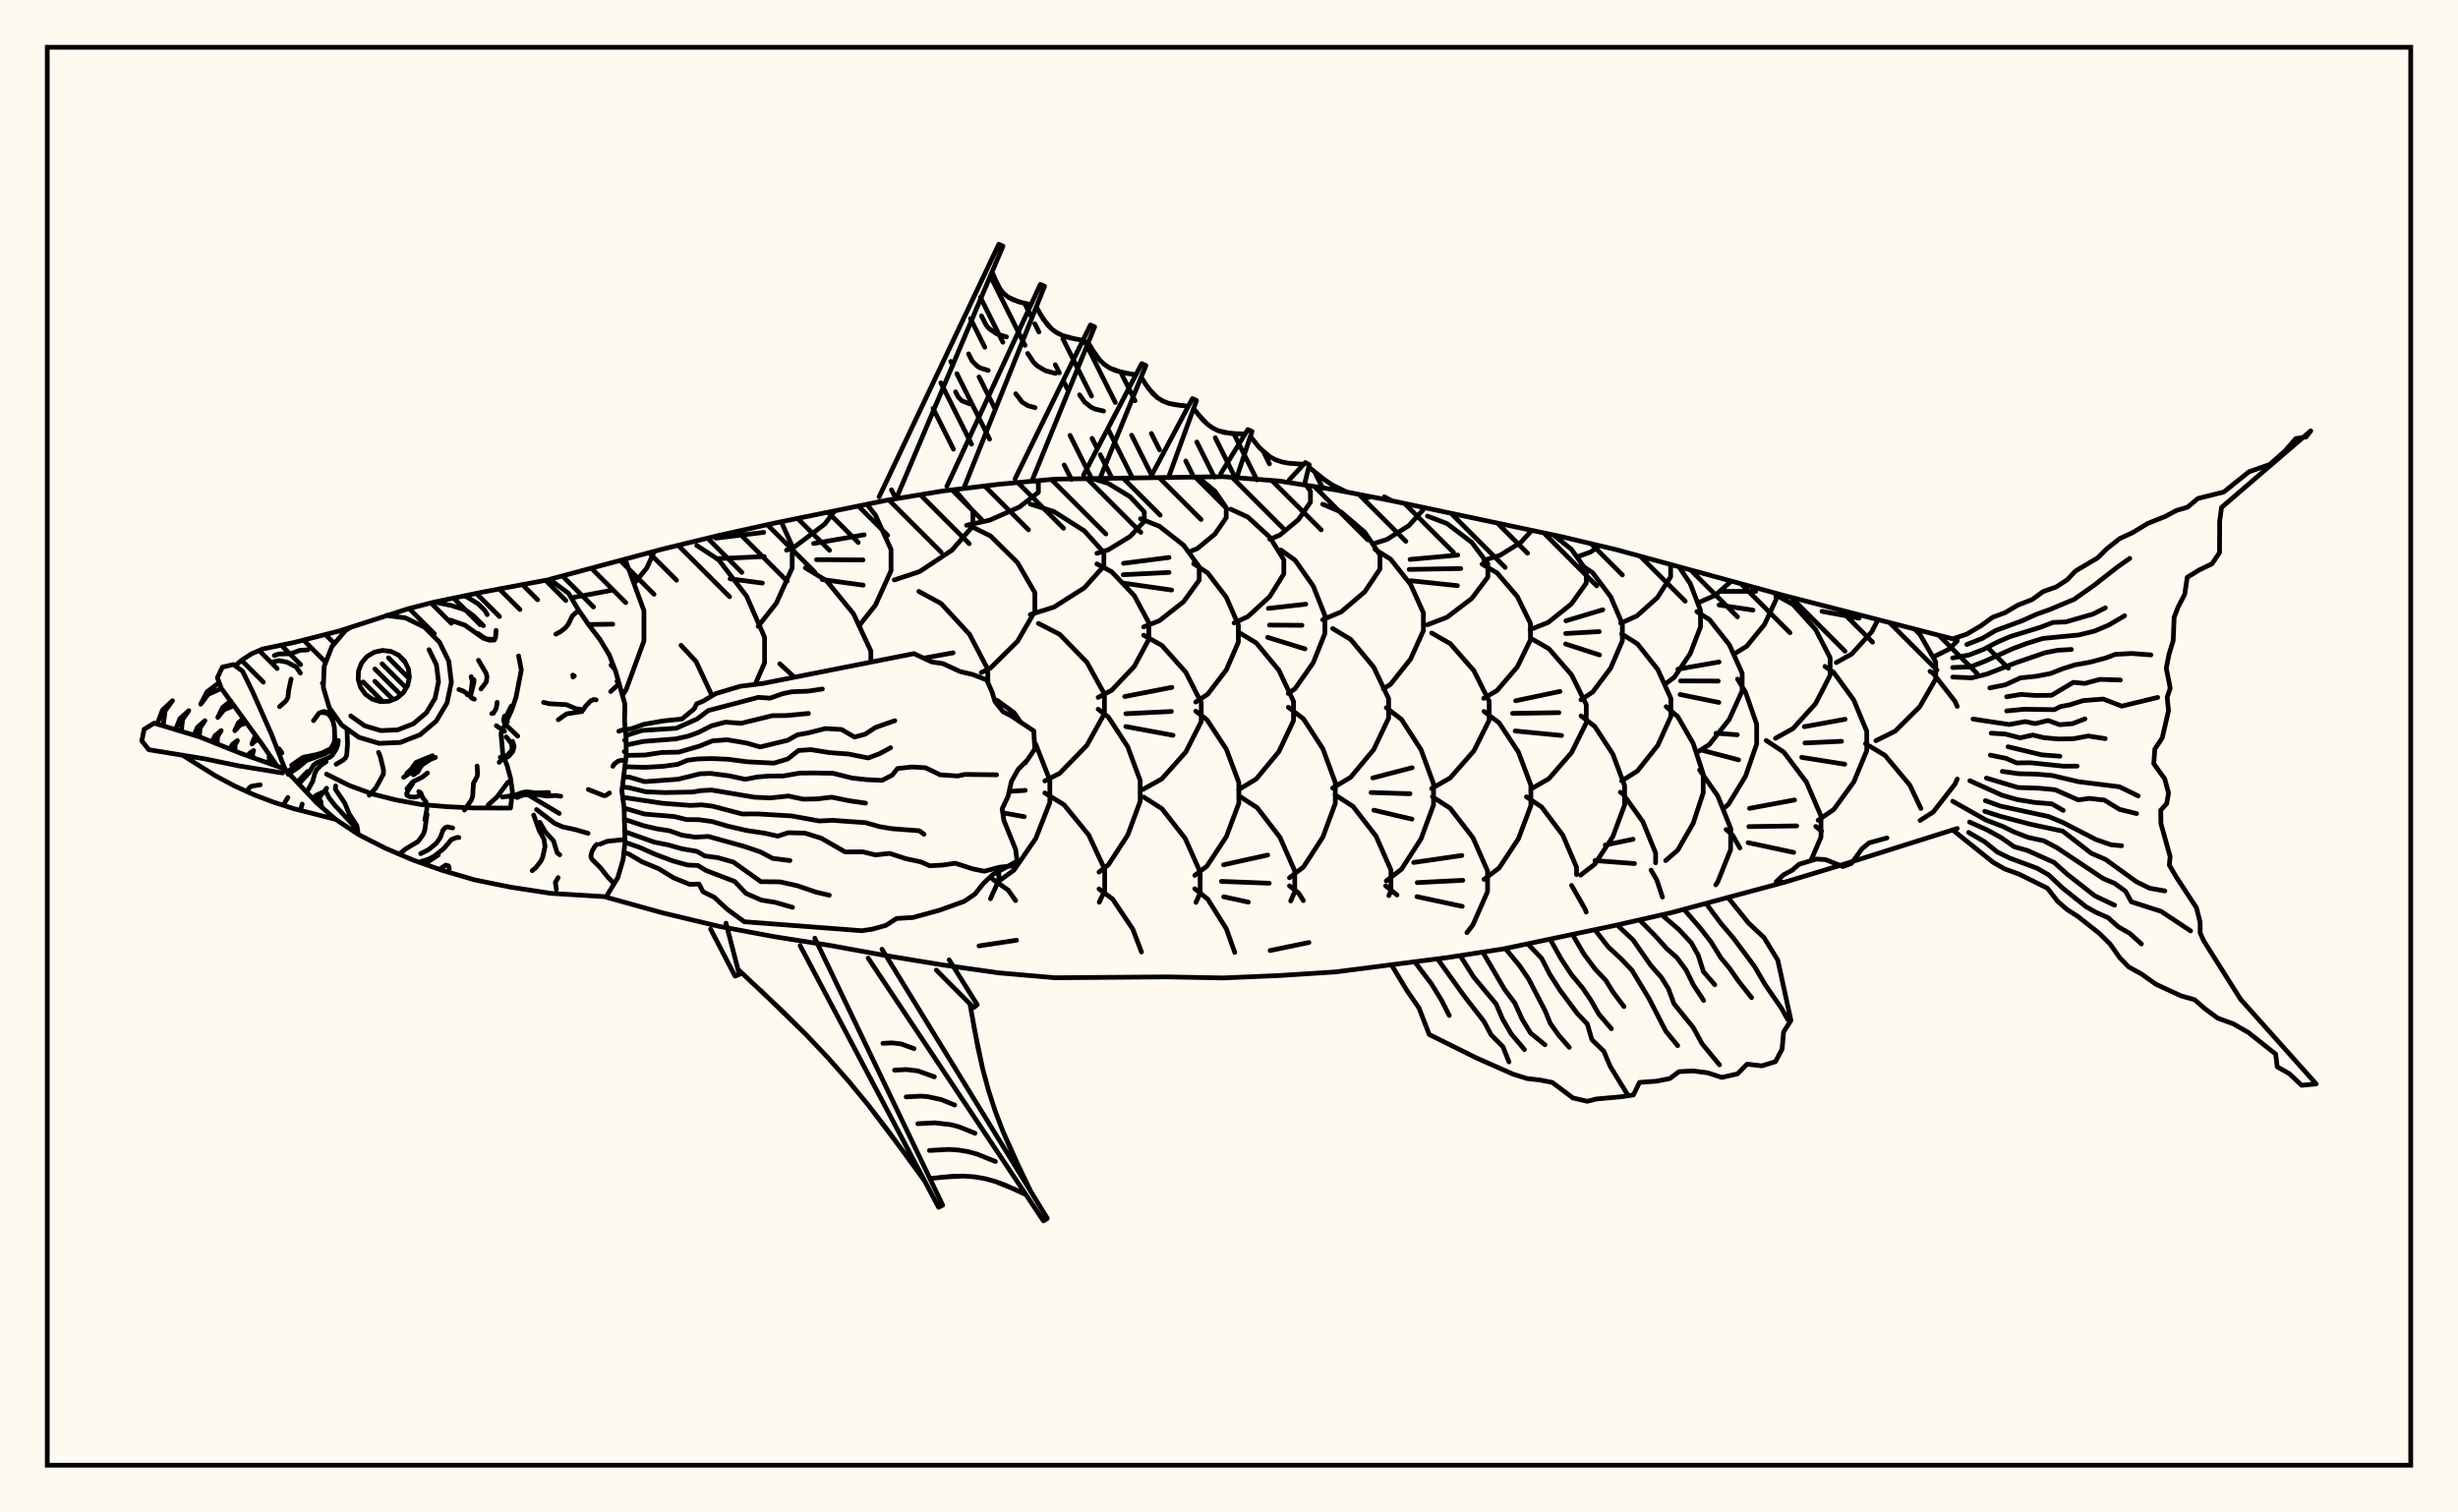 <svg xmlns="http://www.w3.org/2000/svg" width="520" height="320"><rect x="0" y="0" width="520" height="320" fill="floralwhite"/><rect x="10" y="10" width="500" height="300" stroke="black" stroke-width="1" fill="none"/><path stroke="black" stroke-width="1" fill="none" stroke-linecap="round" stroke-linejoin="round" d="
M 116.33 122.56 140.09 116.2 151.96 113.31 163.83 110.68 187.57 105.85 199.44 103.89 211.31 102.46 223.18 101.37 258.79 100.85 270.66 101.78 282.53 103.64 294.4 105.94 330.01 113.47 341.88 116.28 377.49 126.01 414.06 135.41 
M 414.06 175.29 389.36 183.08 377.49 186.67 353.75 193.06 341.88 195.76 318.14 200.75 306.27 202.59 282.53 205.64 270.66 206.4 258.79 206.91 246.92 206.69 223.18 206.87 211.31 205.84 199.44 204.16 187.57 202.21 175.7 200.05 163.83 198.18 151.96 195.96 140.09 193.12 128.24 189.82 
M 131.71 147.08 132.45 145.93 136.23 135.6 136.23 129.21 132.45 118.88 132.11 118.36 
M 120.85 126.49 129.53 124.87 
M 124.5 132.13 129.63 132.06 
M 134.53 123.03 136.83 120.16 138.44 116.64 
M 150.64 147.22 147.25 139.95 144.07 136.53 
M 159.75 144.81 161.75 140.24 161.75 134.84 157.94 126.12 152.02 118.42 147.4 115.41 
M 160.39 132.51 164.25 127.6 167.59 120.15 167.59 115.54 165.28 110.39 
M 151.45 113.86 161.56 112.64 
M 151.59 118.2 161.7 117.76 
M 154.45 122.46 161.29 123.37 
M 168.06 143.29 164.97 140.44 
M 166.39 116.41 167.95 115.82 174.47 110.89 176.55 108.14 
M 184.23 140.09 184.23 137.74 180.55 129.84 174.84 122.86 170.38 120.14 
M 181.9 132.19 185.2 128.03 188.5 120.75 188.5 116.25 185.2 108.97 183.41 106.71 
M 172.11 115 182.82 113.15 
M 172.73 118.41 182.58 118.47 
M 173.93 122.61 182.62 123.81 
M 189.19 122.71 194.54 120.94 201.39 116.41 205.82 111.29 205.82 108.11 201.92 103.59 
M 208.98 144.39 208.98 141.59 205.1 134.2 199.08 127.68 194.38 125.13 
M 195.42 139.25 201.63 138.12 
M 209.54 190.15 211.3 186.22 211.3 184.38 
M 204.48 111.14 209.37 110.06 215.64 107.29 219.68 104.16 219.68 102.22 219.08 101.75 
M 207.59 142.3 209.54 141.34 215.25 135.71 218.93 129.34 218.93 125.39 215.25 119.02 209.54 113.39 205.08 111.19 
M 210.91 186.71 214.52 184.09 219.13 177.38 222.1 169.79 222.1 165.08 219.13 157.49 218.84 157.07 
M 215.94 152.85 214.52 150.78 210.91 148.16 
M 216.71 161.45 216.98 161.37 
M 213.5 167.45 216.9 167.22 
M 212.14 171.97 216.68 172.79 
M 214.86 190.55 213.29 188.33 210.07 186.06 
M 217.96 130.03 222.97 128.45 229.39 124.38 233.53 119.77 233.53 116.92 229.39 112.31 222.97 108.24 217.96 106.65 
M 221.04 165.23 224.18 163.62 229.94 157.69 233.65 150.99 233.65 146.84 229.94 140.13 224.18 134.21 219.68 131.9 
M 232.55 190.9 233.71 188.43 233.71 183.93 230.33 176.67 225.09 170.26 221.04 167.77 
M 232.05 117.07 234.44 116.34 239.08 113.51 242.08 110.3 242.08 108.31 239.08 105.1 234.44 102.27 231 101.22 
M 232.32 147.56 235.18 146.05 239.96 141 243.04 135.28 243.04 131.74 239.96 126.02 235.18 120.97 232.05 119.31 
M 232.5 184.51 234.47 182.99 238.57 176.69 241.21 169.55 241.21 165.13 238.57 158 234.47 151.7 232.32 150.05 
M 235.81 190.87 235.38 190.22 232.5 188.08 
M 241.94 132.64 245.28 131.33 250.4 127.3 253.7 122.74 253.7 119.92 250.4 115.36 245.28 111.34 241.28 109.76 
M 237.68 119.19 247.31 117.95 
M 237.63 121.6 247.31 121.12 
M 237.41 123.34 247.87 124.84 
M 241.81 167.02 245.78 164.8 250.86 159.11 254.13 152.66 254.13 148.67 250.86 142.23 245.78 136.54 241.94 134.39 
M 237.94 147.37 247.92 145.43 
M 238.18 151 247.81 150.53 
M 238.17 153.72 248.16 155.57 
M 253.01 190.93 253.9 188.92 253.9 184.51 250.73 177.39 245.81 171.1 241.97 168.65 
M 251.64 116.75 253.33 116.05 257.03 112.99 259.41 109.53 259.41 107.39 257.03 103.93 253.41 100.95 
M 252.96 148.54 255.5 146.88 259.44 141.72 261.98 135.87 261.98 132.24 259.44 126.39 255.5 121.23 252.52 119.27 
M 252.76 185.22 255.32 183.27 259.43 177.03 262.08 169.95 262.08 165.57 259.43 158.5 255.32 152.25 252.96 150.46 
M 255.96 190.97 255.5 190.23 252.76 188.04 
M 261.07 131.8 263.99 130.46 268.62 126.22 271.6 121.42 271.6 118.44 268.62 113.64 263.99 109.4 260.37 107.74 
M 262.02 167.08 265.76 164.82 270.56 159.02 273.65 152.46 273.65 148.39 270.56 141.82 265.76 136.02 262.02 133.76 
M 273.05 190.63 273.91 188.69 273.91 184.28 270.79 177.17 265.96 170.89 262.18 168.43 
M 258.85 182.97 268.19 180.91 
M 258.39 186.48 268.51 186.87 
M 258.87 189.73 264.09 190.87 
M 268.63 114.1 270.73 113.23 274.68 109.95 277.23 106.25 277.23 103.95 276.36 102.68 
M 272.54 146.72 273.98 145.7 277.82 140.22 280.29 134.03 280.29 130.19 277.82 123.99 273.98 118.52 270.98 116.38 
M 268.32 128.72 276.25 127.83 
M 268.57 132.25 275.43 132.3 
M 268.18 134.85 276.08 137.29 
M 272.79 185.72 275.76 183.43 279.85 177.12 282.49 169.98 282.49 165.56 279.85 158.41 275.76 152.1 272.56 149.64 
M 275.73 190.55 274.73 188.96 272.79 187.42 
M 279.82 131.12 283.73 129.46 288.72 125.21 291.94 120.39 291.94 117.41 288.72 112.6 283.73 108.34 279.82 106.68 
M 281.93 166.74 285.74 164.45 290.62 158.58 293.77 151.93 293.77 147.81 290.62 141.16 285.74 135.28 281.93 132.99 
M 293.82 189.5 294.26 188.49 294.26 184.07 291.12 176.93 286.24 170.62 282.43 168.15 
M 290.79 114.96 293.41 114.14 298.05 111.21 301.05 107.89 301.05 107.39 
M 292.64 145.75 294.18 144.78 298.41 139.45 301.13 133.41 301.13 129.67 298.41 123.63 294.18 118.3 290.88 116.22 
M 293.28 186.38 296.5 183.89 300.61 177.51 303.27 170.29 303.27 165.82 300.61 158.6 296.5 152.22 293.28 149.73 
M 290.42 164.59 298.75 162.43 
M 290.05 167.68 298.29 167.94 
M 290.64 171.41 298.71 173.31 
M 295.55 189.36 293.14 187.42 
M 301.99 132.18 306.1 130.62 311.36 126.62 314.76 122.09 314.76 119.29 311.36 114.76 306.1 110.76 301.99 109.2 
M 298.31 118.36 308.39 117.45 
M 298.11 120.48 309.03 120.29 
M 298.45 122.87 308.32 123.91 
M 302.87 166.84 306.78 164.6 311.8 158.88 315.04 152.39 315.04 148.38 311.8 141.89 306.78 136.16 302.87 133.93 
M 314.7 187.64 314.7 184.27 311.6 177.23 306.79 171 303.04 168.57 
M 299.07 182.48 309.26 181 
M 299.82 186.74 309.46 186.25 
M 313.94 118.54 317.36 117.48 321.74 114.75 324.03 112.25 
M 313.88 147.75 316.71 146.1 321 141.09 323.77 135.41 323.77 131.9 321 126.22 316.71 121.21 313.54 119.36 
M 313.95 186.06 317.14 183.65 321.23 177.46 323.86 170.46 323.86 166.12 321.23 159.12 317.14 152.93 313.95 150.52 
M 323.69 133.22 327.52 131.7 332.42 127.79 335.58 123.37 335.58 120.63 332.42 116.2 328.63 113.19 
M 323.91 166.92 327.67 164.76 332.48 159.22 335.58 152.95 335.58 149.06 332.48 142.79 327.67 137.25 323.91 135.09 
M 320.65 148.26 330.02 146.29 
M 319.98 150.93 329.8 150.78 
M 320.54 154.66 330.36 155.61 
M 333.52 185.04 333.52 183.47 330.62 176.7 326.13 170.73 322.92 168.59 
M 333.87 117.75 336.53 116.78 338.36 115.45 
M 334.47 148.06 336.93 146.43 340.75 141.34 343.22 135.58 343.22 132.02 340.75 126.26 336.93 121.17 334.45 119.52 
M 331.28 131.35 339.08 129.01 
M 331.23 134.04 338.32 133.63 
M 331.21 136.25 338.39 138.57 
M 334.76 184.86 337.37 182.86 341.21 176.99 343.69 170.33 343.69 166.21 341.21 159.56 337.37 153.68 334.47 151.46 
M 342.87 131.85 346.27 130.33 350.62 126.45 353.43 122.05 353.43 119.45 
M 343.07 165.23 346.42 163.11 350.71 157.7 353.48 151.57 353.48 147.78 350.71 141.65 346.42 136.23 343.07 134.12 
M 350.25 182.56 350.25 180.48 347.56 173.87 343.39 168.03 342.8 167.62 
M 339.6 178.79 345.49 177.56 
M 337.42 182.08 345.79 182.71 
M 352.49 144.58 354.2 143.31 357.57 138.3 359.75 132.63 359.75 129.13 357.57 123.46 355.21 119.94 
M 352.38 182.08 354.94 179.86 358.21 174.17 360.32 167.74 360.32 163.75 358.21 157.31 354.94 151.63 352.49 149.51 
M 359.45 127.44 362.81 125.98 366.23 123 
M 358.97 159.2 361.62 157.53 365.84 152.2 368.56 146.17 368.56 142.43 365.84 136.4 361.62 131.07 358.97 129.4 
M 354.96 141.59 363.67 140.06 
M 355.53 144.07 363.5 144.1 
M 355.43 146.94 363.63 148.62 
M 366.11 179.78 366.16 175.34 363.39 168.39 359.56 162.92 
M 366.94 138.32 369.52 136.73 373.3 132.1 375.73 126.86 375.73 125.54 
M 364.15 125.11 371.43 125.13 
M 363.67 128 370.86 129.09 
M 364.75 170.94 365.64 170.21 369.28 164.22 371.63 157.44 371.63 153.24 369.28 146.46 367.59 143.68 
M 363.03 155.14 367.53 155.46 
M 360.12 158.75 367.81 160.77 
M 368.08 179.4 366.54 176.7 365.17 175.5 
M 375.61 156.21 379.33 154.14 384.1 148.86 387.17 142.88 387.17 139.17 384.1 133.19 379.33 127.9 375.61 125.84 
M 385.24 175.87 385.24 172.65 382.16 165.48 377.38 159.14 373.65 156.67 
M 370.12 171.03 379.64 169.26 
M 369.98 174.89 380.1 174.74 
M 369.81 178.29 371.71 178.69 
M 388.46 140.19 391.76 138.36 395.97 133.68 397.29 131.12 
M 385.45 129.35 393.29 130.8 
M 384.63 173.55 387.94 171.27 392.18 165.44 394.92 158.82 394.92 154.73 392.18 148.12 387.94 142.28 386.07 141 
M 381.71 153.75 390.34 152.18 
M 381.84 157.2 389.58 156.84 
M 381.17 160.24 390.27 161.69 
M 385.36 175.85 384.14 174.86 
M 396.85 156.72 400.93 154.7 406.14 149.52 409.51 143.66 409.51 140.04 406.14 134.18 405.08 133.13 
M 406.38 171.06 404.03 166.11 398.77 159.81 394.66 157.34 
M 408.91 139.04 412.3 137.37 414.06 135.63 
M 410.26 170.17 413.59 165.89 414.06 164.82 
M 414.06 149.46 413.59 148.39 409 142.49 408.3 142.04 
M 132.11 118.36 132.11 118.36 
M 207.11 200.13 215.06 198.93 
M 241.49 201.42 239.63 196.55 235.81 190.87 
M 261.22 201.52 259.44 196.52 255.96 190.97 
M 268.7 201.11 276.91 199.41 
M 310.33 197.33 311.6 195.68 314.7 188.63 314.7 187.64 
M 299.76 189.71 309.35 191.76 
M 334.38 185.16 334.76 184.86 
M 335.56 192.98 335.37 192.41 332.48 187.33 
M 351.7 189.8 350.5 186.18 349.29 184.1 
M 366.23 123 366.23 123 
M 362.97 187.22 363.39 186.61 366.11 179.78 
M 383.1 182.09 385.24 177.1 385.24 175.87 
M 371.71 178.69 379.47 180.35 
M 405.08 133.13 405.08 133.13 
M 406.2 173.59 409 171.79 410.26 170.17 
M 185.98 105.13 211.3 51.68 212.18 52.07 189.6 105.51 
M 200.31 102.9 220.09 60.18 220.98 60.56 203.87 103.36 
M 214.74 101.29 230.69 68.76 231.57 69.16 218.28 101.82 
M 229.24 100.49 241.54 76.93 242.42 77.34 232.71 101.19 
M 243.74 100.36 252.25 84.34 253.13 84.73 247.18 101.06 
M 258.26 100.2 263.99 90.88 264.87 91.29 261.62 101.07 
M 272.75 101.53 276.14 97.87 276.99 98.33 275.95 102.61 
M 292.86 105.11 294.4 105.94 
M 209.88 57.52 210.91 60.01 211.55 61.11 212.31 62.06 213.23 62.83 215.48 63.86 218.11 64.45 
M 219.23 64.93 220.7 67.52 222.51 69.63 223.6 70.41 224.83 71.01 226.18 71.45 229.1 72.01 
M 230.21 72.51 231.76 75.05 232.64 76.16 233.64 77.11 234.76 77.86 237.37 78.81 240.31 79.29 
M 241.42 79.8 242.98 82.22 244.86 84.15 245.96 84.83 247.19 85.32 248.53 85.63 251.4 85.94 
M 252.51 86.43 254.38 88.75 255.41 89.73 256.52 90.53 257.73 91.13 260.44 91.73 263.42 91.81 
M 264.52 92.33 266.45 94.74 268.65 96.64 269.9 97.3 271.26 97.75 272.71 98.02 275.8 98.23 
M 276.87 98.81 280.18 101.48 281.91 102.64 284.94 104.11 
M 292.37 105.55 293.86 105.65 
M 210.37 58.8 211.55 61.11 212.31 62.06 213.23 62.83 214.29 63.42 216.77 64.19 
M 207.63 66.83 208.6 68.74 209.24 69.52 210.87 70.65 212.92 71.28 
M 204.9 74.87 205.66 76.37 206.76 77.49 207.45 77.88 209.06 78.37 
M 202.16 82.91 202.72 84.01 203.52 84.82 205.2 85.47 
M 219.94 66.26 221.54 68.65 222.51 69.63 223.6 70.41 224.83 71.01 227.61 71.76 
M 217.42 74.78 218.64 76.62 219.38 77.37 221.16 78.43 223.3 79 
M 214.89 83.31 216.26 85.11 217.5 85.85 218.98 86.25 
M 230.96 73.81 232.64 76.16 233.64 77.11 234.76 77.86 236.01 78.42 238.82 79.08 
M 228.38 83.54 229.47 85.07 230.84 86.17 231.66 86.54 233.48 86.97 
M 242.18 81.05 243.87 83.27 244.86 84.15 245.96 84.83 247.19 85.32 249.94 85.82 
M 253.43 87.63 255.41 89.73 256.52 90.53 257.73 91.13 259.04 91.52 261.91 91.81 
M 132.29 154.43 133.84 154.1 136.21 153.25 140.38 152.52 144.27 152.12 146.87 149.97 147.37 148.91 148.78 148.33 151.43 146.75 156.61 145.2 161.31 144.62 193.36 138.29 197.11 140.05 199.46 140.4 203.14 142.09 205.76 142.71 208.74 143.86 209.87 146.41 210.5 148.45 212.19 150.58 213.85 151.42 218.7 154.65 218.92 158.47 217.34 160.81 215.39 162.79 213.98 165.3 213.26 168.49 212.01 171.14 212.37 173.57 214.85 179.69 215.17 182.21 210.02 185.05 208 186.96 206.28 189.15 203.97 190.71 198.79 192.57 193.17 194.12 189.68 194.33 187.44 195.78 184.55 196.59 182.3 196.92 157.46 195.02 153.84 192.37 151.08 189.82 148.74 188.68 147.88 187.04 145.93 187.11 142.52 185.74 139.4 183.82 135.81 182.33 133.03 180.69 131.99 180.35 
M 132.39 155.64 135.85 154.55 143.06 154.08 147.5 152.11 149.82 150.34 160.41 147.55 162.92 147.71 165.57 146.77 167.57 146.36 171 146.23 173.98 145.78 
M 132.46 157.63 136.14 156.87 142.92 156.34 145.68 155.73 147.79 154.95 150.51 153.57 153.47 152.79 156.8 153.03 163.42 151.41 166.29 151.4 171.03 150.95 
M 132.48 159.82 136.44 159.75 139.97 159.21 143.61 159.13 147.94 157.87 150.73 156.75 153.85 156.52 158.03 157.23 160.81 158.04 166.67 156.62 168.69 155.47 170.96 155.07 174.63 154.14 178.05 154.35 180.76 155.94 183.06 155.33 185.19 153.92 189.3 152.48 
M 132.2 162.22 136.46 162.35 140.3 162.13 143.38 161.71 145.39 160.87 147.53 160.58 150.55 160.49 154.04 160.64 158 161.17 163.7 161.46 166.65 160.58 168.92 158.79 171.55 158.61 175.58 159.25 179.48 159.53 183.68 160.37 186.06 159.47 188.42 158.2 
M 131.94 164.36 133.07 164.4 136.39 165.38 143.43 164.87 148.08 163.72 150.27 163.63 154.22 164.14 157.68 164.88 160.21 164.39 162.85 164.18 165.67 164.18 169.25 163.56 172.49 163.54 176.25 163.61 180.19 164.6 183.37 164.96 186.59 165.11 188.76 163.99 189.87 162.6 192.91 162.27 195.77 162.43 198.91 163.93 202.62 164.18 204.12 163.85 210.84 163.93 
M 131.66 166.53 133.03 166.64 136.64 167.53 140.64 167.69 146.47 167.58 148.27 167.28 150.58 167.16 159.58 168.67 162.88 168.83 166.77 168.42 169.95 169.09 172.88 169.03 175.94 168.67 179.74 169.44 183.11 169.92 
M 131.74 168.69 140.1 169.95 146.05 170.41 148.45 170.29 150.73 170.57 157.04 172.22 160.34 172.21 167.46 172.63 173.35 173.7 176.12 173.56 183.16 174.06 186.12 174.91 188.74 175.34 194.48 175.77 195.48 176.51 
M 132.03 170.97 136.33 172.23 142.64 172.76 145.26 173.4 147.87 173.43 150.66 173.82 154 174.8 157.89 175.7 161.7 176.27 164.56 176.9 166.75 176.18 170.29 176.27 173.74 177.35 178.81 180.26 182.49 180.22 185.21 180.88 188.21 180.56 191.69 181.69 194.75 182.34 196.71 183.18 199.44 183.03 202.09 182.64 205.8 183.84 208.24 184.33 211.53 183.47 214.2 183.21 
M 132.05 173.33 136.13 174.69 138.97 175.36 141.63 175.77 144.27 176.7 147.07 177.12 149.84 176.97 157.44 179.08 160.86 180.24 163.47 181.62 167.12 182.07 
M 132.12 175.94 138.46 178.19 141.4 178.77 144.24 179.58 147.42 180.13 149.13 181.1 151.89 181.47 155.16 182.4 160.96 186.54 165 186.58 168.63 187.38 172.62 188.75 175.44 189.41 
M 132.23 178.21 135.38 179.31 138.53 180.72 142.35 182.16 145.47 183.02 147.64 183.12 149.35 184.17 155.43 186.5 157.83 189.02 161.03 190.43 164.02 190.92 167.66 191.97 
M 200.8 203.08 206.74 212.58 205.98 213.18 198.08 205.25 
M 186.59 200.83 221.57 257.79 220.75 258.31 183.66 202.71 
M 172.38 198.5 199.43 255 198.56 255.43 169.27 200.07 
M 153.59 195.33 156.4 206.17 155.5 206.52 150.33 196.58 
M 205.19 212.39 206.87 221.6 207.89 226.14 209.1 230.62 210.53 235.04 212.18 239.38 214.02 243.66 218.07 252.1 
M 217.04 252.75 212.73 250.77 210.55 249.97 208.33 249.36 206.07 248.98 203.77 248.83 201.45 248.88 196.72 249.35 
M 195.64 249.9 187.79 239.12 183.72 233.85 179.5 228.72 175.11 223.74 170.55 218.92 165.83 214.22 156.12 205.09 
M 205.99 217 207.89 226.14 209.1 230.62 210.53 235.04 212.18 239.38 216.01 247.89 
M 214.89 251.72 210.55 249.97 208.33 249.36 206.07 248.98 203.77 248.83 199.09 249.07 
M 210.59 245.75 206.75 244.2 204.79 243.66 202.79 243.33 200.76 243.19 196.63 243.41 
M 206.28 239.78 202.95 238.43 201.25 237.97 197.75 237.56 194.17 237.75 
M 201.97 233.8 199.15 232.66 196.24 232.02 194.75 231.92 191.7 232.08 
M 197.67 227.83 194.16 226.57 191.74 226.29 189.24 226.42 
M 193.36 221.86 190.62 220.87 188.73 220.65 186.78 220.75 
M 191.74 244.48 183.72 233.85 179.5 228.72 175.11 223.74 170.55 218.92 161.01 209.63 
M 365.62 189.95 369.91 195.29 373.18 198.36 376.1 203.15 378.88 215.9 377.33 218.32 377.01 221.96 375.6 224.62 372.71 225.51 369.6 225.15 367.58 227.2 364.27 227.96 361.21 226.97 358.09 226.58 355.18 226.74 353.27 228.19 350.47 228.75 346.85 229.01 345.56 231.66 342.91 232.06 337.73 232.52 335.78 233.01 332.76 232.3 328.37 229.01 325.65 228.48 323.07 228.2 320.11 227.27 312.38 223.85 302.36 218.88 300.19 213.26 297.69 209.65 294.4 204.19 
M 360.94 191.18 364.07 195.37 366.7 198.47 371.14 204.42 373.44 208.35 376.88 213.33 378.2 215.72 
M 356.26 192.4 359.66 196.32 361.97 199.28 364.08 202.69 365.87 204.83 367.85 207.67 370.55 211.07 
M 351.56 193.56 355.19 196.68 357.8 199.48 359.26 202.09 360.36 205.57 362.77 208.35 
M 346.84 194.63 350.19 198.01 352.65 200.75 354.73 202.58 356.72 205.26 358.23 208.36 360.41 211.67 
M 342.13 195.7 345.47 198.86 349.23 204.25 351.47 206.79 352.96 209.19 354.13 212.35 358.21 217.4 360.07 220.81 363.77 225.3 
M 337.39 196.7 340.24 200.36 342.91 202.82 345.22 205.25 348.8 211.16 352.4 218.16 354.92 221.24 
M 332.66 197.7 335.06 201.82 337.53 205.12 339.7 207.4 341.29 209.97 343.56 212.97 
M 327.93 198.7 330.27 202.89 332.46 206.22 334.84 209.08 336.5 211.53 338.25 214.58 340.89 217.65 
M 323.19 199.69 326.13 202.75 327.88 206.16 330.06 209.56 333.68 214.42 335.81 216.67 336.77 219.97 339.29 222.42 340.68 225.68 344.42 231.77 
M 318.46 200.68 321.42 204.25 323.37 207.1 326.86 213.82 327.97 216.53 329.78 219.07 331.99 221.59 
M 313.68 201.44 318.31 209.34 320.48 212.24 322.02 215.66 323.8 218.57 326.84 221.05 
M 308.9 202.18 311.76 206.72 316.51 212.43 317.89 215.62 319.71 218.75 322.51 222.07 
M 304.12 202.88 309.73 210.69 313.97 216.16 315.44 218.93 317.96 221.48 319.23 224.67 
M 299.32 203.53 302.82 208.15 304.94 211.59 306.6 214.85 
M 413.09 135.17 416.03 134.19 419 132.45 421.57 130.59 424.18 129.63 426.84 128.05 429.93 126.84 432.22 125.17 435.04 124.16 437.38 122.63 439.05 120.83 443.78 118.03 445.77 116.05 448.48 113.92 451.16 112.7 454.36 110.75 458.07 109.27 460.41 108.01 462.77 107.32 464.97 105.47 470.45 104.1 475.78 99.82 480.16 98.28 483.43 95.39 485.67 92.8 487.84 92.45 488.85 91.15 469.97 107.37 469.58 110.3 469.55 116.92 467.96 119.29 465.22 120.61 462.71 122.16 462.19 125.74 460.79 128.43 459.95 130.59 459.75 135.53 458.87 138.38 458.28 141.39 459.12 145.59 458.47 147.53 458.76 150.36 457.44 156.1 455.86 158.49 455.64 161.58 457.95 164.79 458.77 167.79 458.37 170.03 457.11 171.42 457.16 174.28 459.1 181.23 458.93 183.02 460.31 185.42 464.67 192.06 465.44 195.11 465.46 197.41 466.22 199.08 474 211.42 490 229.33 486.93 229.63 484.32 227.17 481.75 225.7 481.43 223.02 475.66 218.45 472.46 216.62 469.14 215.4 466.43 213.39 464.25 211.5 461.45 210.72 456.07 208.23 453.11 206.12 450.33 204.58 448.44 202.63 446.43 199.77 444.11 197.47 439.58 193.9 437.3 192.44 435.28 190.68 433.14 187.92 427.17 184.96 424.09 183.84 421.69 182.48 413.09 175.59 
M 416.09 136.36 419.38 135.06 422.2 133.4 427.72 131.37 430.87 129.95 433.59 128.98 438.82 126.79 443.15 123.73 447.95 119.97 450.56 118.14 
M 413.09 139.21 416.56 138.58 419.59 137.41 422.44 135.91 425.24 134.69 431.68 132.72 434.35 131.69 437.01 131.59 442.81 129.92 445.39 128.61 
M 413.09 141.23 416.85 141.1 419.94 139.89 425.69 137.29 428.7 136.16 432.19 135.08 439.72 134.35 443.06 133.54 446.17 132.22 449.48 130.28 
M 413.09 143.25 417.14 143.42 420.42 142.59 426.49 140.21 432.68 138.09 435.32 137.58 438.22 137.41 
M 420.95 145.55 424.24 144.89 427.44 143.43 430.79 143.08 433.81 142.5 436.33 141.5 438.97 140.67 442.08 140.12 445.45 139.22 447.54 138.44 450.98 138.26 455.03 138.56 
M 424.52 147.42 427.53 146.92 430.61 147.14 434.02 147.11 438.62 144.37 441.04 144.6 444.26 143.74 448.56 143.88 
M 424.52 150.42 428.14 150.06 434.62 150.15 435.9 149.49 437.84 149.13 440.7 148.23 444.96 147.9 448.88 149.4 456.47 147.56 
M 417.4 152.13 425.05 153.29 428.47 152.67 430.55 153.1 433.29 152.44 435.74 153.33 438.43 153.11 441.08 152.1 
M 421.24 155.12 424.29 155.32 427.36 156.11 430.06 155.52 432.41 156.08 435.49 156.36 438.55 156.31 441.79 155.72 445.37 156.28 
M 424.82 158 431.95 159.71 435.78 160 
M 421.07 159.77 424.34 160.44 426.62 161.41 429.6 161.38 436.58 162.11 439.42 162.09 
M 423.6 163.21 427.09 163.7 430.58 163.77 434.05 164.06 439.71 165.39 448.39 166.47 452.34 168.4 
M 420.23 164.62 426.92 166.62 431.37 166.77 434.76 167.09 439.65 169.24 442.03 168.93 445.21 169.29 448.41 171.25 452 172.13 
M 416.73 165.18 423.53 168.25 426.81 169.19 430.39 169.77 434.08 170.08 436.49 171.47 
M 420.01 169.4 423.22 170.56 433.36 172.75 436.35 173.99 443.44 177.64 446.63 178.74 448.83 178.94 
M 419.88 171.65 423.27 172.74 429.68 174.42 436.38 175.85 442.4 180.52 445.48 181.86 451.95 186.54 454.78 187.93 457.99 188.5 
M 413.09 169.52 420.2 173.53 423.71 174.86 425.98 175.98 429.1 177.19 432.37 177.89 435.16 179.36 444.93 185.87 447.34 186.89 449.66 188.56 450.89 190.8 457.19 192.82 463.43 196.96 
M 416.68 173.93 420.36 175.57 423.38 177.24 426.13 179.16 428.93 179.95 434.53 182.46 437.52 185.12 443.19 189.55 447.35 191.52 
M 416.46 176.12 419.86 178.1 422.56 180.28 425.23 181.58 430.91 183.68 433.4 185.1 436.35 187.89 441.28 191.82 443.35 193 446 194.18 448.12 196.08 450.55 197.48 453.03 199.72 
M 399.2 177.29 395.39 178.34 393.92 179.58 391.66 182.7 389.87 183.34 386.21 181.88 384.28 181.75 380.58 182.87 379.12 184.14 377.33 185.08 375.76 186.56 377.49 186.67 
M 49.74 140.85 51.21 139.63 53.19 138.34 55.59 137.31 62.14 135.95 71.77 133.5 86.29 128.82 91.59 127.45 102.15 125.26 116.33 122.61 120.27 125.52 122.24 128.82 124.46 132.08 126.92 135.29 128.91 138.59 130.23 142.01 132.2 148.96 132.13 152.63 132.45 156.22 132.48 159.86 131.56 167.33 132.03 170.89 132.23 178.16 131.82 181.88 130.68 185.73 128.24 189.73 116.54 189.01 108.07 187.71 100.44 186.17 93.57 184.15 87.38 181.97 81.52 179.46 75.91 176.61 71.02 173.36 66.97 169.84 60.32 162.79 
M 109.71 138.78 110.29 141.75 109.17 147.5 108.29 150.12 105.99 155.15 106.38 159.69 107.29 162.01 108 164.6 108.41 167.54 108 170.96 100.11 170.95 94.45 170.67 89.02 170.21 83.8 169.26 78.79 167.99 73.87 166.18 69.07 163.78 
M 58.65 162.12 55.44 157.46 46.82 145.64 45.99 143.38 47.05 141.15 49.4 140.6 51.32 142.02 53.47 146.42 57.43 155.35 60.33 162.83 
M 59.77 163.54 50.53 162.04 43.31 160.55 31.48 158.62 30 156.75 30.49 154.31 32.61 153 42.24 155.91 51.08 159.45 60.04 162.61 
M 72.28 153.39 69.67 149.75 68.4 145.46 68.58 140.98 70.21 136.81 73.1 133.39 74.13 132.78 
M 81.71 130.22 85.78 130.73 89.8 132.7 92.97 135.87 94.94 139.89 95.49 144.34 94.57 148.72 92.28 152.57 88.86 155.46 84.69 157.09 80.21 157.28 75.92 156 72.28 153.39 
M 90.76 137.45 92.33 140.67 92.77 144.22 92.04 147.73 90.2 150.81 87.47 153.12 84.13 154.43 80.55 154.57 77.12 153.55 74.2 151.47 
M 77.32 146.9 76.28 145.44 75.77 143.72 75.85 141.93 76.5 140.26 77.65 138.89 79.19 137.98 80.95 137.61 82.73 137.83 84.34 138.62 85.6 139.88 86.39 141.49 86.61 143.27 86.24 145.03 85.33 146.56 83.96 147.72 82.29 148.37 80.5 148.45 78.78 147.94 77.32 146.9 
M 76.84 144.29 80.98 148.43 
M 79.3 144.15 83.18 148.02 
M 79.31 141.54 84.79 147.02 
M 80.83 140.45 85.93 145.55 
M 82.18 139.18 86.55 143.56 
M 84.9 139.3 85.71 140.1 
M 51.1 139.72 55.71 144.33 
M 54.82 137.64 58.63 141.45 
M 59.46 136.48 63.6 140.62 
M 64.22 135.43 68.91 140.13 
M 68.85 134.26 70.76 136.16 
M 73.4 133 73.53 133.13 
M 82.11 130.1 82.3 130.3 
M 86.56 128.75 91.89 134.08 
M 91.17 127.55 95.48 131.87 
M 95.96 126.54 101.61 132.19 
M 100.77 125.55 105.67 130.44 
M 105.6 124.57 109.99 128.96 
M 110.48 123.65 113.72 126.89 
M 115.42 122.78 119.7 127.06 
M 101.22 139.7 102.82 142.41 103.02 143.12 102.89 144.27 101.75 145.77 
M 68.24 170.94 67.94 170.32 67.87 169.55 
M 63.55 142.4 62.65 141.11 60.7 140.09 58.97 139.77 57.35 140.12 
M 132.15 156.62 132.45 156.61 
M 118.42 180.85 117.89 180.47 117.1 177.92 115.34 175.97 114.19 173.97 
M 70.72 152 70.12 151.17 69.5 150.73 68.47 150.53 67.51 150.87 66.32 152.47 
M 66.16 168.98 66.87 168.28 68.11 167.69 
M 87.29 165.8 86.29 167.33 86.03 167.9 86.12 168.28 86.85 168.62 87.68 168.65 88.48 168.48 88.81 168.1 
M 130.92 154.71 132.27 154.23 
M 95.25 131.19 98.38 132.29 102.22 135.02 103.6 135.47 104.61 135.41 
M 105.18 148.6 104.99 149.82 104.39 150.91 104.03 150.97 
M 84.45 180.72 85.81 179.62 88.45 178.04 89.21 177.01 89.61 176.38 89.87 175.57 90.34 172.28 
M 118.63 168.47 117.51 168.31 115.73 168.44 111.55 167.81 110.83 167.85 108.66 168.57 107.66 168.54 
M 65.15 137.49 63.42 137.6 61.51 138.32 59 138.36 58.03 138.69 
M 100.26 143.79 100.26 144.38 99.56 147.17 99.76 147.65 100.35 147.93 
M 124.47 167.04 127.77 168.35 128.16 168.3 128.94 167.77 
M 118.32 172.11 111.78 168.2 110.7 168.18 109.39 168.74 
M 101.13 134.03 102.4 134.94 103.06 135.19 104.15 135.28 104.63 135.15 104.83 134.91 104.94 133.38 
M 108.16 149.39 107.01 151.68 107.03 152.21 107.34 152.71 
M 108.44 156.84 108.77 157.87 108.49 159 107.56 160.07 105.9 160.92 105.61 161.29 
M 90.43 163.56 89.32 164.43 87.31 165.43 86.1 166.87 
M 121.23 143.26 121.5 143.01 121.17 142.84 
M 91.9 127.38 95.44 128.1 97.96 128.88 98.87 129.32 100.17 130.28 102.27 132.38 
M 89.88 173.47 90.28 171.37 90.3 170.42 90.09 169.61 89.46 168.83 89.02 167.77 88.59 167.48 
M 105 153.55 106.74 154.73 
M 67.01 159.61 68.06 159.35 69.99 158.39 70.7 157.09 70.83 156.23 70.74 153.95 70.5 152.78 70.03 151.76 69.52 151.13 68.98 150.85 68.13 150.75 
M 124.41 176.31 121.77 175.54 119.02 174.94 117.34 174.2 113.51 171.28 
M 58.58 158.4 59.05 158.43 59.65 159.31 
M 131.02 144.61 129.19 146.31 
M 129.66 162.13 129.95 161.65 130.76 161.04 131.49 160.85 132.36 160.91 
M 118.07 185.69 117.48 186.71 117.71 188.15 
M 90.07 160.7 88.4 161.67 87.55 163.03 85.39 164.45 
M 75.2 176.14 75.04 175.23 74.63 174.47 70.6 170.11 69.56 168.71 69.02 167.65 
M 100.93 162.07 101.03 163.69 100.94 164.26 100.15 165.75 100 168.41 99.72 169.26 98.26 171.39 
M 132.06 159.02 132.47 159.06 
M 59.14 149.52 60.51 148.28 60.91 147.6 61.08 145.98 61.59 143.67 
M 99.68 143.16 99.93 144.25 99.49 147.29 99.63 147.57 100.09 147.86 
M 129.93 186.97 128.6 185.58 126.97 183.53 125.27 181.84 125.05 181.44 125 181.05 125.24 180.14 125.84 179.07 126.25 178.65 
M 75.73 176.11 75.49 174.66 73.91 172.27 72.94 169.93 70.94 166.95 71.01 166.27 
M 66.48 169.31 68.6 167.42 69.1 166.77 
M 88.66 182.42 90.66 181.79 91.86 181.14 93.9 179.53 95.51 177.62 96.71 177.17 97.09 177.21 
M 80.07 159.18 80.42 159.94 81.12 162.83 81.11 163.77 79.54 166.65 78.12 168.26 
M 122.56 129.29 121.85 129.6 121.08 130.31 120.23 132.08 119.56 132.88 118.63 133.62 117.59 134.17 
M 89 180.61 90.66 179.77 92.29 178.44 93.16 177.19 93.74 175.59 94.18 175.11 94.66 174.95 95.76 175.18 
M 68.43 144.56 68.2 144.54 
M 129.27 140.73 130.07 141.59 
M 130.76 143.73 130.54 144.16 
M 112.59 184.21 113.32 183.61 114.41 182.22 114.79 181.43 115.3 179.12 115.09 177.57 114.07 175.71 112.9 172.44 
M 92.95 183.93 94.3 183.03 94.87 183.19 95.05 183.79 
M 118.1 152.28 119.85 151.04 123.12 150.54 
M 107.46 165.5 105.13 168.64 103.27 170.3 
M 126.93 178.61 128.45 178 132.21 177.61 
M 60.77 163.29 64.76 160.62 67.71 159.74 69.88 158.76 70.35 158.25 70.71 157.52 
M 89.8 182.82 92.71 180.91 
M 106.71 151.53 106.53 152.37 106.79 153.15 109.53 155.75 
M 107.09 155.9 108.16 157.27 108.37 158.29 108.17 158.87 107.31 159.81 106.55 160.21 105.85 160.22 
M 62.88 165.51 65.05 163.22 
M 71.11 161.7 72.67 160.77 73.13 160.3 73.35 159.74 73.52 157.37 73.41 154.2 
M 63.29 165.95 63.66 165.36 65.31 163.6 66.28 161.93 66.95 161.39 69.72 160.23 70.25 159.84 71.12 158.5 71.44 157.65 71.57 156.66 
M 67.09 169.94 67.95 168.13 68.37 167.66 
M 61.71 161.9 64.1 160.23 67.61 159.52 69.78 158.6 70.25 158.12 70.6 157.44 70.81 156.66 70.82 155.67 
M 116.06 167.68 113.42 167.77 111.46 167.54 110.63 167.65 108.75 168.29 106.27 168.65 
M 98.17 126.08 98.8 126.31 101.13 127.75 102.55 129.13 103.07 130.04 
M 114.99 148.61 116.3 148.9 119.84 149.09 121.79 149.93 122.86 150.08 
M 122.55 150.56 123.32 150.26 123.91 149.37 124.99 148.26 125.63 148.01 126.11 148.07 
M 92.11 160.25 91.04 160.68 89.41 161.76 88.95 162.29 88.42 163.28 87.47 163.93 
M 91.49 159.89 88.02 161.31 87.02 162.71 86.06 163.6 
M 97.08 145.88 98.02 146.22 98.62 146.63 98.87 147.01 
M 61.15 163.69 63.24 162.25 64.84 160.9 68.69 159.49 69.95 158.83 70.42 158.29 70.78 157.54 70.98 156.7 
M 64.88 167.63 66.14 165.34 66.61 163.59 66.99 162.82 68.02 161.8 68.99 161.17 
M 60.19 162.47 61.02 163.86 
M 57 159.79 56.91 160.22 57.2 160.08 
M 54.19 155.74 53.73 156.23 53.3 157.41 54.03 156.73 54.76 156.53 
M 51.48 152.01 50.41 152.95 49.68 154.6 50.71 153.45 52.16 152.93 
M 48.81 148.3 47.09 149.68 46.07 151.8 47.38 150.18 49.53 149.28 
M 46.37 144.42 43.77 146.4 42.46 148.99 44.06 146.9 46.83 145.66 
M 59.96 162.88 61.46 163.27 
M 56.36 161.28 57.09 160.92 57.27 161.63 
M 52.43 159.9 52.85 159.32 53.66 158.8 53.42 159.46 53.52 160.27 
M 48.62 158.46 49.16 157.5 50.22 156.69 49.72 157.65 49.73 158.91 
M 44.87 156.93 45.46 155.69 46.79 154.58 46.03 155.83 45.94 157.38 
M 41.05 155.52 41.77 153.87 43.36 152.47 42.33 154.01 42.16 155.89 
M 37.13 154.39 38.07 152.05 39.93 150.36 38.64 152.2 38.34 154.73 
M 33.26 153.18 34.38 150.23 36.49 148.25 34.94 150.38 34.51 153.54 
M 38.56 159.74 45.47 164.07 49.62 166.29 53.75 168.16 57.92 169.74 62.19 171.11 71.02 173.36 
M 63.54 171.47 63.93 170.12 
M 59.91 170.38 60.9 168.73 
M 52.23 167.44 52.8 166.6 53.21 166.34 55.05 166.05 
M 118.99 121.86 125.56 128.42 
M 125.11 120.23 132.38 127.5 
M 131.22 118.6 138.36 125.74 
M 137.31 116.95 143.12 122.76 
M 143.47 115.38 154.34 126.25 
M 149.7 113.86 156.95 121.11 
M 155.99 112.41 166.53 122.96 
M 162.33 111.01 172.39 121.07 
M 168.75 109.7 175.49 116.44 
M 175.21 108.42 181.57 114.78 
M 181.62 107.09 187.78 113.25 
M 188.04 105.77 199.11 116.83 
M 194.69 104.67 205.04 115.03 
M 201.4 103.65 207.65 109.9 
M 208.31 102.82 217.58 112.09 
M 215.32 102.09 225 111.77 
M 222.41 101.44 233.95 112.98 
M 229.95 101.24 241.34 112.64 
M 237.57 101.13 245.44 108.99 
M 245.26 101.07 254.09 109.91 
M 252.88 100.95 259.35 107.42 
M 260.66 101 271.41 111.74 
M 269.06 101.66 279.5 112.1 
M 278.09 102.95 289.37 114.23 
M 287.49 104.6 297.42 114.53 
M 297.16 106.54 307.48 116.86 
M 307.06 108.69 318.42 120.05 
M 316.88 110.77 323.15 117.04 
M 326.62 112.77 337.8 123.96 
M 336.61 115.03 343.22 121.64 
M 347.01 117.69 356.51 127.19 
M 357.69 120.63 367.57 130.51 
M 368.37 123.57 378.68 133.88 
M 378.91 126.37 390.32 137.78 
M 389.31 129.03 396.15 135.87 
M 399.78 131.77 409.78 141.76 
M 410.18 134.42 418.29 142.53 
M 420.57 137.07 424.88 141.39 
M 188.59 103.63 189.55 105.53 
M 197.39 86.39 201.71 95.04 
M 199.04 81 205.53 93.97 
M 201.13 76.47 201.57 77.33 
M 202.43 79.06 209.35 92.91 
M 207.12 79.73 210.58 86.65 
M 205.31 67.42 208.34 73.47 
M 207.4 62.89 212.16 72.41 
M 225.14 98.37 226.68 101.45 
M 209.49 58.36 216.85 73.07 
M 226.37 92.11 230.92 101.23 
M 216.76 64.18 218.05 66.78 
M 218.92 68.51 219.79 70.24 
M 223.25 77.16 224.11 78.89 
M 224.98 80.62 225.84 82.35 
M 231.03 92.74 231.9 94.47 
M 232.76 96.2 235.25 101.18 
M 224.86 71.68 230.92 83.8 
M 234.38 90.72 239.59 101.13 
M 229.46 72.18 235.95 85.16 
M 239.41 92.08 243.61 100.48 
M 237.09 78.73 240.12 84.79 
M 243.58 91.71 245.31 95.17 
M 250.85 97.54 252.58 101 
M 253.19 93.52 256.91 100.96 
M 257.09 92.61 261.32 101.08 
M 261.02 91.76 265.9 101.53 
M 267.27 95.55 268.56 98.14 
M 278.13 99.87 279.87 103.35 
M 289.43 105.05 289.54 105.27 
M 294.19 105.86 294.21 105.9 
"/></svg>